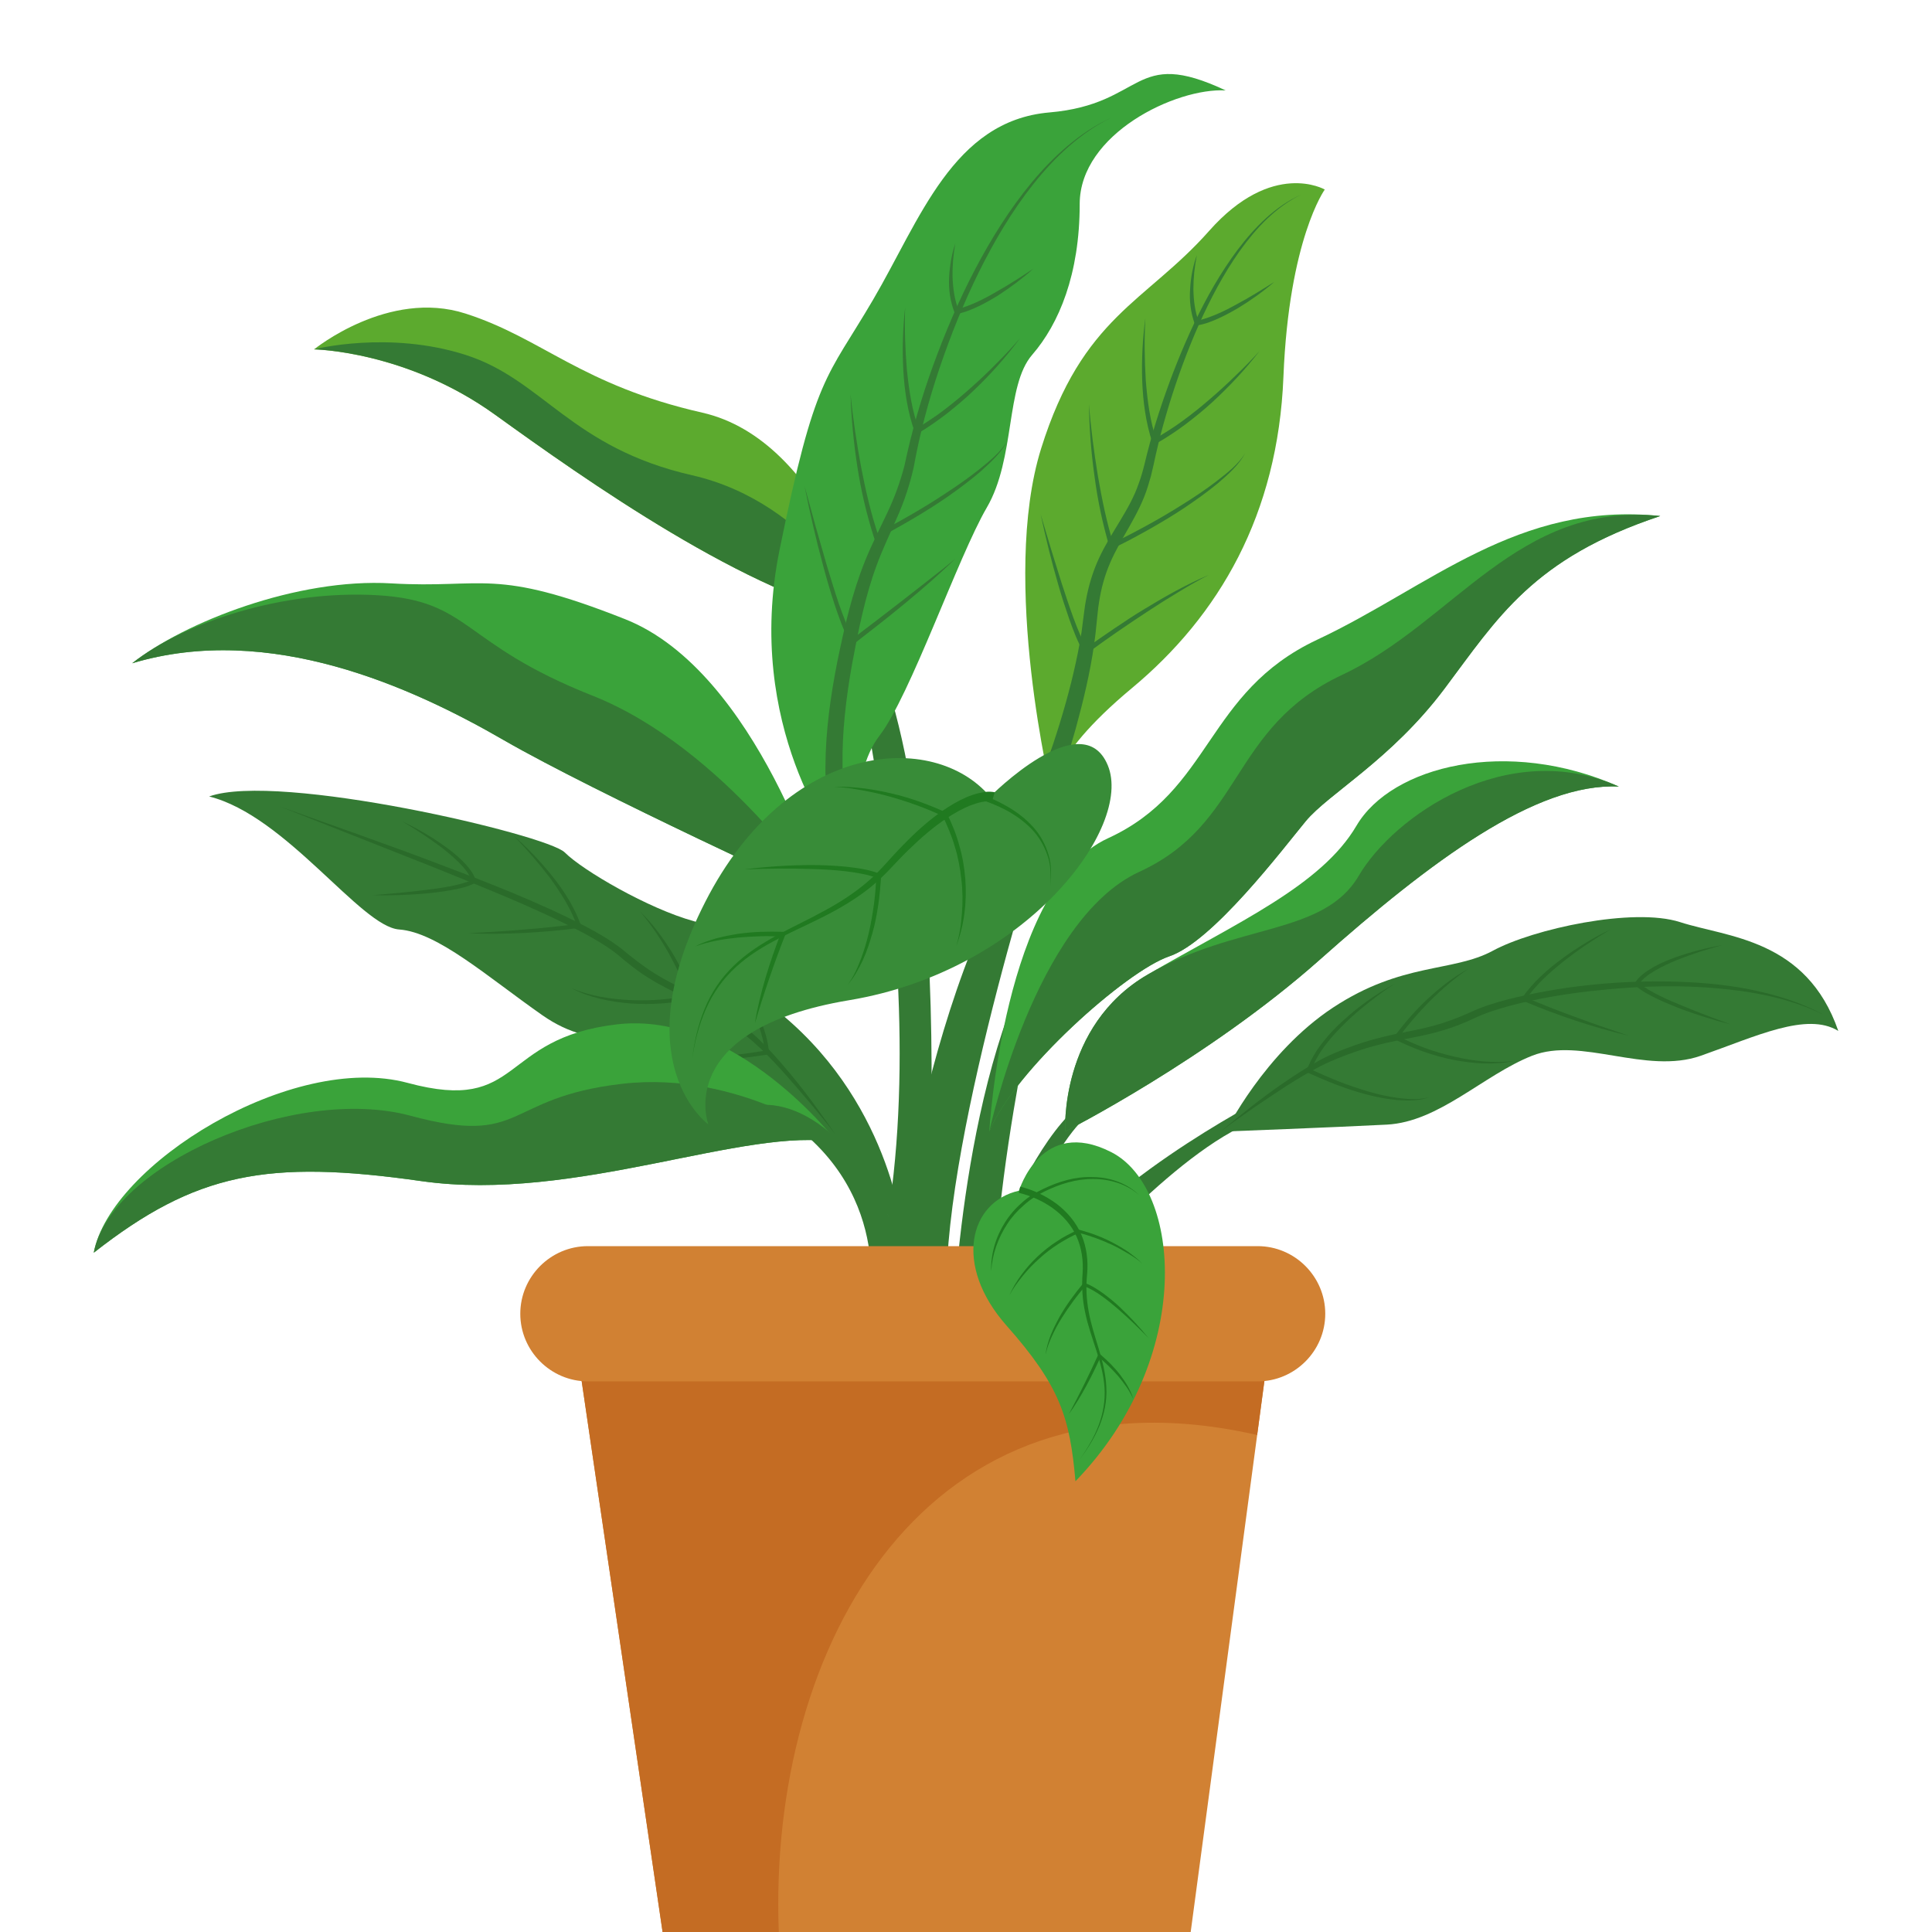 <?xml version="1.0" encoding="utf-8"?>
<!-- Generator: Adobe Illustrator 27.2.0, SVG Export Plug-In . SVG Version: 6.00 Build 0)  -->
<svg version="1.1" id="Layer_1" xmlns="http://www.w3.org/2000/svg" xmlns:xlink="http://www.w3.org/1999/xlink" x="0px" y="0px"
	 viewBox="0 0 200 200" style="enable-background:new 0 0 200 200;" xml:space="preserve">
<style type="text/css">
	.st0{fill:#347A34;}
	.st1{fill:#2A6B2A;}
	.st2{fill:#5CAA2E;}
	.st3{fill:#3AA33A;}
	.st4{fill:#388C38;}
	.st5{fill:#207A20;}
	.st6{fill:#D18133;}
	.st7{fill:#C46C23;}
</style>
<g id="_x31_">
	<g>
		<g>
			<path class="st0" d="M86.68,60.34c0,0,11.97,44.82,3.3,74.4c3.57,0.77,5.54,0,5.54,0S100.65,77.97,86.68,60.34z"/>
			<path class="st0" d="M108.73,83.5c0,0-11,33.5-10.75,50.25c-2.25,6.25-5.79,0-5.79,0S95.52,100,108.73,83.5z"/>
			<path class="st0" d="M108.73,96c0,0-6.73,27.9-5.67,41.57c-1.41,5.21-4.45,0.28-4.45,0.28S99.43,110.12,108.73,96z"/>
			<path class="st0" d="M110.68,132.12c0,0,11.8-13.88,20.05-16.38c2-2.12,0-2,0-2s-18.25,9.38-23.12,19
				C108.61,135.25,110.68,132.12,110.68,132.12z"/>
			<path class="st0" d="M111.65,116.4c0,0-6.78,7.17-7.44,20.83c-2.98,0.64-3.45-1.43-3.45-1.43s6.09-22.77,15.59-23.6
				C113.36,114.25,111.65,116.4,111.65,116.4z"/>
			<g>
				<path class="st0" d="M93.56,128.33c0,0-0.99-13.6-12.58-23.27c-5.71-4.77-4.42-8.41-9.12-9.69c-4.7-1.28-11.55-5.27-13.4-7.13
					c-1.85-1.85-29.68-8.36-36.81-5.79c7.98,2,15.68,13.48,19.67,13.77c3.99,0.29,9.13,4.89,14.83,8.88
					c5.7,3.99,10.15,1.53,13.85,3.39C73.71,110.33,87.25,117.61,93.56,128.33z"/>
				<g>
					<path class="st1" d="M86.5,117.45c-1.73-2.24-3.58-4.4-5.45-6.51c-0.95-1.04-1.92-2.07-2.97-3c-1.04-0.92-2.19-1.75-3.35-2.53
						c-1.17-0.77-2.39-1.45-3.66-2.08c-1.26-0.63-2.56-1.24-3.78-2c-1.23-0.74-2.37-1.67-3.43-2.57c-1.09-0.85-2.3-1.56-3.54-2.22
						c-4.99-2.61-10.28-4.67-15.53-6.8l-15.81-6.25c5.33,1.92,10.69,3.77,15.99,5.78c5.3,2,10.61,4.03,15.68,6.65
						c1.26,0.67,2.51,1.38,3.66,2.27c1.11,0.92,2.18,1.77,3.37,2.52c1.17,0.75,2.44,1.36,3.71,2.01s2.52,1.35,3.71,2.15
						c1.18,0.81,2.34,1.64,3.38,2.64c1.04,0.99,1.98,2.06,2.9,3.14C83.23,112.81,84.88,115.12,86.5,117.45z"/>
					<path class="st1" d="M73.23,97.92c1.53,1.5,2.9,3.17,4.06,4.99c0.59,0.9,1.09,1.86,1.51,2.87c0.41,1,0.72,2.06,0.8,3.17
						l0.02,0.2l-0.2,0.03c-1.08,0.16-2.17,0.31-3.26,0.41c-1.09,0.09-2.19,0.16-3.28,0.13c-1.1-0.02-2.19-0.12-3.27-0.32
						c-1.06-0.23-2.16-0.52-3.03-1.19c0.91,0.6,2.01,0.82,3.07,0.98c1.07,0.15,2.15,0.21,3.24,0.19c1.08-0.02,2.16-0.08,3.24-0.19
						c1.08-0.11,2.15-0.27,3.22-0.45l-0.18,0.23c-0.14-2.09-1.09-4.06-2.16-5.88c-0.54-0.92-1.14-1.8-1.78-2.66
						C74.61,99.56,73.94,98.72,73.23,97.92z"/>
					<path class="st1" d="M66.26,94.37c1.26,1.2,2.3,2.62,3.23,4.1c0.92,1.48,1.67,3.07,2.31,4.7l0.09,0.24l-0.26,0.05
						c-2.08,0.4-4.22,0.57-6.34,0.42c-2.11-0.17-4.24-0.59-6.12-1.57c1.95,0.8,4.05,1.13,6.14,1.22c1.04,0.04,2.09,0.03,3.13-0.06
						s2.08-0.25,3.1-0.43l-0.16,0.28c-0.59-1.62-1.35-3.18-2.18-4.69C68.35,97.14,67.39,95.68,66.26,94.37z"/>
					<path class="st1" d="M53.18,86.52c1.46,1.27,2.8,2.69,4.02,4.21c1.21,1.52,2.27,3.19,2.94,5.06l0.09,0.24l-0.26,0.03
						c-1.91,0.25-3.82,0.42-5.74,0.52c-1.92,0.09-3.84,0.12-5.76,0.03c1.92-0.1,3.83-0.22,5.74-0.38c1.91-0.15,3.81-0.35,5.71-0.6
						l-0.17,0.28c-0.61-1.8-1.67-3.44-2.79-5C55.79,89.38,54.52,87.91,53.18,86.52z"/>
					<path class="st1" d="M41.59,85c1.49,0.71,2.94,1.53,4.29,2.49c0.68,0.48,1.34,0.99,1.94,1.58c0.59,0.59,1.17,1.24,1.45,2.1
						l0.06,0.17l-0.16,0.08c-0.84,0.42-1.73,0.6-2.61,0.75s-1.77,0.26-2.65,0.34c-1.77,0.14-3.55,0.21-5.32,0.16
						c1.77-0.15,3.53-0.3,5.29-0.52c0.88-0.1,1.75-0.22,2.61-0.38c0.86-0.17,1.73-0.37,2.49-0.72l-0.1,0.24
						c-0.23-0.73-0.76-1.37-1.32-1.95c-0.57-0.57-1.2-1.1-1.85-1.61C44.4,86.74,43.01,85.84,41.59,85z"/>
				</g>
				<path class="st2" d="M90.1,64.1c0,0-4.85-18.53-17.39-21.38s-16.54-7.7-24.52-10.26c-7.98-2.57-15.68,3.71-15.68,3.71
					s9.55,0.14,18.75,6.77S77.63,61.75,90.1,64.1z"/>
				<path class="st0" d="M90.1,64.1c0,0-5.91-12.05-18.45-14.9c-12.55-2.86-15.44-9.89-23.42-12.45
					c-7.98-2.57-15.72-0.59-15.72-0.59s9.55,0.14,18.75,6.77S77.63,61.75,90.1,64.1z"/>
				<path class="st0" d="M126.88,117.13c0,0,3.99-8.13,11.12-12.83s12.4-3.64,16.54-5.88c4.13-2.25,14.54-4.53,19.39-2.96
					s13.07,1.71,16.37,11.26c-3.26-2-8.53,0.57-14.23,2.57c-5.7,2-12.42-2-17.47,0c-5.05,2-9.61,6.84-15.03,7.13
					C138.14,116.7,126.88,117.13,126.88,117.13z"/>
				<path class="st3" d="M110.27,117.13c0,0-0.64-10.91,8.55-16.25c9.19-5.35,17.96-9.19,21.6-15.4c3.64-6.2,15.61-9.19,27.16-4.06
					c-8.55-0.43-19.46,7.7-31,17.96C125.02,109.64,110.27,117.13,110.27,117.13z"/>
				<path class="st0" d="M110.27,117.13c0,0-0.64-10.91,8.55-16.25c9.19-5.35,18.19-4.01,21.83-10.21
					c3.63-6.2,15.38-14.38,26.93-9.24c-8.55-0.43-19.46,7.7-31,17.96C125.02,109.64,110.27,117.13,110.27,117.13z"/>
				<path class="st3" d="M102.41,117.13c0,0,1.46-25.39,12.28-30.35s10.07-15.11,21.67-20.56c11.6-5.44,20.76-14.35,35.51-12.8
					c-13.19,4.38-16.83,10.54-22.35,17.89c-5.52,7.35-11.99,10.84-14.36,13.71c-2.37,2.87-9.63,12.47-14.12,13.98
					C116.56,100.52,104.97,110.87,102.41,117.13z"/>
				<path class="st0" d="M102.41,117.13c0,0,4.71-21.92,15.53-26.88c10.82-4.96,9.38-14.93,20.98-20.38
					c11.6-5.44,18.21-18,32.95-16.45c-13.19,4.38-16.83,10.54-22.35,17.89c-5.52,7.35-11.99,10.84-14.36,13.71
					S125.53,97.49,121.04,99C116.56,100.52,104.97,110.87,102.41,117.13z"/>
				<path class="st3" d="M86.68,118.26c0,0-10.48-13.66-22.81-12.22s-9.69,9.29-21.67,6.06c-11.97-3.23-30.79,8.46-32.5,17.58
					c10.55-8.27,17.96-9.69,33.93-7.41C59.59,124.54,77.27,116.53,86.68,118.26z"/>
				<path class="st0" d="M86.68,118.26c0,0-9.99-7.5-22.32-6.06s-9.9,6.53-21.87,3.3s-31.07,5.05-32.78,14.18
					c10.55-8.27,17.96-9.69,33.93-7.41C59.59,124.54,77.27,116.53,86.68,118.26z"/>
				<path class="st0" d="M89.98,134.75c0,0,2.62-13-11.12-20.38c6.12-0.25,13.17,7.38,15.21,18.5
					C94.86,138,89.98,134.75,89.98,134.75z"/>
				<path class="st3" d="M86.68,87.48c0,0-9.69-12.26-5.99-30.51c3.71-18.25,4.85-17.68,9.69-25.94
					c4.85-8.27,8.27-18.53,18.25-19.39s8.55-6.84,18.25-2.28c-5.13-0.29-15.11,4.49-15.11,11.76s-2.14,12.4-4.92,15.61
					s-1.71,10.69-4.7,15.82s-7.91,19.46-11.12,23.63s-2.35,12.72-2.14,13.36S86.68,87.48,86.68,87.48z"/>
				<path class="st2" d="M108.92,82.34c0,0-5.42-22.23-1.14-35.92c4.28-13.68,10.83-15.11,17.39-22.52
					c6.56-7.41,11.97-4.28,11.97-4.28s-3.71,5.13-4.28,19.39s-6.65,24.7-15.68,32.22C108.15,78.74,108.92,82.34,108.92,82.34z"/>
				<path class="st3" d="M85.25,92.91c0,0-6.84-23.39-20.53-28.81c-13.68-5.42-14.54-3.14-24.23-3.71s-21.38,3.99-26.8,8.27
					c14.26-4.28,29.08,2.53,38.49,7.97C61.59,82.06,85.25,92.91,85.25,92.91z"/>
				<path class="st0" d="M85.25,92.91c0,0-10.26-15.5-23.95-20.91c-13.68-5.42-12.5-9.8-22.2-10.38s-20,2.76-25.42,7.04
					c14.26-4.28,29.08,2.53,38.49,7.97C61.59,82.06,85.25,92.91,85.25,92.91z"/>
			</g>
		</g>
		<g>
			<path class="st0" d="M106.8,83.13c2.1-5.39,3.96-10.98,4.99-16.65c0.13-0.71,0.23-1.42,0.31-2.13c0.11-0.72,0.17-1.49,0.32-2.23
				c0.27-1.49,0.71-2.96,1.35-4.34c1.29-2.78,3.19-5.02,4.11-7.73c0.5-1.32,0.75-2.77,1.16-4.2c0.38-1.43,0.83-2.83,1.3-4.23
				c0.95-2.79,2.04-5.53,3.3-8.19c1.27-2.65,2.72-5.23,4.49-7.59c1.77-2.33,3.9-4.51,6.6-5.71c-2.66,1.28-4.71,3.5-6.4,5.86
				c-1.69,2.39-3.05,4.99-4.24,7.65c-1.18,2.67-2.19,5.42-3.05,8.21c-0.42,1.4-0.83,2.8-1.16,4.22c-0.18,0.71-0.32,1.41-0.48,2.13
				l-0.26,1.1l-0.32,1.08c-0.9,2.92-2.81,5.32-3.91,7.91c-0.56,1.3-0.93,2.67-1.14,4.07c-0.12,0.7-0.16,1.4-0.25,2.14
				c-0.07,0.75-0.15,1.49-0.26,2.23c-0.42,2.95-1.12,5.84-1.9,8.69c-0.8,2.85-1.69,5.66-2.71,8.46L106.8,83.13z"/>
			<path class="st0" d="M107.73,53.25c0.7,2.39,1.43,4.78,2.18,7.15c0.39,1.18,0.77,2.36,1.2,3.53c0.43,1.16,0.89,2.33,1.5,3.36
				l-0.36-0.07c1.02-0.73,2.05-1.45,3.09-2.15c1.04-0.7,2.08-1.4,3.16-2.04c2.14-1.31,4.34-2.54,6.65-3.52
				c-1.12,0.56-2.2,1.2-3.27,1.85c-1.07,0.64-2.13,1.31-3.17,2c-2.09,1.37-4.15,2.78-6.16,4.27l-0.22,0.17l-0.14-0.24
				c-0.64-1.12-1.08-2.29-1.5-3.47c-0.41-1.18-0.8-2.37-1.14-3.57C108.85,58.11,108.25,55.68,107.73,53.25z"/>
			<path class="st0" d="M112.73,41.83c0.19,2.49,0.52,4.96,0.92,7.41c0.42,2.45,0.92,4.89,1.66,7.25l-0.34-0.15
				c2.54-1.25,5.03-2.59,7.42-4.1c1.2-0.75,2.38-1.53,3.5-2.39c1.11-0.86,2.26-1.73,3.02-2.94c-0.69,1.26-1.79,2.22-2.86,3.14
				c-1.1,0.9-2.26,1.73-3.44,2.52c-1.18,0.79-2.41,1.52-3.64,2.22c-1.24,0.69-2.49,1.38-3.78,1.98l-0.26,0.12l-0.08-0.27
				c-0.71-2.41-1.23-4.86-1.55-7.34C112.95,46.82,112.76,44.32,112.73,41.83z"/>
			<path class="st0" d="M118.57,32.91c-0.12,2.15-0.09,4.31,0.04,6.45c0.17,2.14,0.44,4.28,1.14,6.29l-0.35-0.13
				c1.03-0.61,2.05-1.23,3.01-1.94c0.97-0.71,1.9-1.45,2.81-2.24c0.91-0.78,1.8-1.59,2.66-2.43c0.87-0.83,1.72-1.69,2.52-2.59
				c-1.47,1.91-3.13,3.68-4.91,5.32c-0.89,0.82-1.84,1.58-2.8,2.31c-0.97,0.72-1.99,1.4-3.05,1.99l-0.26,0.15l-0.09-0.28
				c-0.69-2.09-0.97-4.26-1.05-6.43C118.17,37.22,118.28,35.05,118.57,32.91z"/>
			<path class="st0" d="M123.9,26.41c-0.24,1.17-0.36,2.35-0.36,3.53c0.02,1.17,0.16,2.35,0.58,3.42l-0.26-0.15
				c0.72-0.14,1.42-0.4,2.11-0.69s1.36-0.64,2.03-1.01c1.34-0.71,2.63-1.52,3.92-2.33c-1.16,1-2.41,1.89-3.72,2.69
				c-0.66,0.39-1.34,0.76-2.04,1.08s-1.43,0.61-2.22,0.73l-0.2,0.03l-0.06-0.18c-0.42-1.16-0.57-2.4-0.48-3.6
				C123.26,28.73,123.49,27.54,123.9,26.41z"/>
		</g>
		<g>
			<path class="st0" d="M88.22,90.29c-0.29-0.29-0.4-0.47-0.57-0.7c-0.15-0.22-0.27-0.44-0.4-0.66c-0.22-0.44-0.44-0.89-0.6-1.35
				c-0.35-0.9-0.57-1.83-0.75-2.75c-0.33-1.84-0.47-3.69-0.45-5.52c0.02-3.67,0.53-7.27,1.23-10.82c0.73-3.53,1.51-7.07,2.89-10.47
				c0.68-1.69,1.52-3.31,2.27-4.91c0.76-1.6,1.36-3.24,1.8-4.95c0.73-3.48,1.74-7,2.97-10.36c1.23-3.38,2.64-6.69,4.31-9.88
				c1.67-3.18,3.58-6.25,5.87-9.02c2.29-2.75,5.02-5.23,8.28-6.74c-3.23,1.58-5.88,4.11-8.1,6.9c-2.22,2.8-4.04,5.89-5.63,9.09
				c-1.58,3.2-2.91,6.52-4.06,9.9c-1.15,3.39-2.06,6.8-2.7,10.35c-0.4,1.77-0.98,3.53-1.72,5.18c-0.72,1.66-1.49,3.26-2.1,4.91
				c-1.22,3.29-1.91,6.8-2.56,10.29c-0.62,3.49-1.04,7.02-0.98,10.52c0.01,1.75,0.19,3.48,0.52,5.16c0.18,0.83,0.4,1.65,0.71,2.41
				c0.14,0.39,0.33,0.75,0.51,1.1c0.1,0.16,0.2,0.34,0.31,0.48c0.09,0.14,0.25,0.32,0.27,0.35L88.22,90.29z"/>
			<path class="st0" d="M83.29,50.33c0.73,2.72,1.49,5.43,2.28,8.13c0.41,1.34,0.81,2.69,1.26,4.02c0.47,1.31,0.94,2.66,1.63,3.82
				l-0.36-0.06c1.82-1.37,3.63-2.77,5.43-4.16l2.7-2.11c0.9-0.7,1.8-1.4,2.67-2.14c-1.63,1.6-3.36,3.09-5.12,4.55
				c-1.76,1.46-3.56,2.86-5.37,4.26l-0.22,0.17l-0.14-0.24c-0.74-1.27-1.18-2.61-1.64-3.95c-0.44-1.34-0.84-2.7-1.2-4.06
				C84.47,55.84,83.84,53.09,83.29,50.33z"/>
			<path class="st0" d="M88.05,40.85c0.25,2.48,0.62,4.94,1.07,7.39c0.47,2.44,1.02,4.87,1.81,7.21l-0.34-0.14
				c2.51-1.3,4.97-2.69,7.33-4.26c1.18-0.77,2.34-1.58,3.45-2.46c1.09-0.88,2.22-1.78,2.95-3c-0.66,1.27-1.74,2.25-2.79,3.2
				c-1.08,0.93-2.22,1.78-3.39,2.6c-1.17,0.81-2.37,1.57-3.6,2.29c-1.23,0.72-2.46,1.43-3.73,2.06l-0.26,0.13l-0.09-0.27
				c-0.76-2.39-1.33-4.83-1.71-7.31C88.37,45.84,88.13,43.35,88.05,40.85z"/>
			<path class="st0" d="M93.7,31.82c-0.07,2.16,0,4.31,0.18,6.45c0.22,2.13,0.53,4.27,1.27,6.26l-0.35-0.12
				c1.01-0.63,2.02-1.27,2.97-2c0.95-0.73,1.87-1.49,2.76-2.29c0.9-0.8,1.77-1.62,2.61-2.48c0.85-0.85,1.68-1.72,2.46-2.64
				c-1.43,1.94-3.05,3.75-4.8,5.42c-0.87,0.84-1.8,1.61-2.75,2.37c-0.96,0.74-1.96,1.44-3,2.06L94.79,45l-0.1-0.28
				c-0.73-2.07-1.06-4.24-1.18-6.41C93.39,36.13,93.46,33.96,93.7,31.82z"/>
			<path class="st0" d="M98.89,25.21c-0.21,1.17-0.31,2.36-0.28,3.54c0.05,1.17,0.21,2.34,0.65,3.41L99,32.02
				c0.71-0.16,1.41-0.43,2.1-0.74c0.69-0.31,1.35-0.67,2-1.05c1.32-0.74,2.6-1.57,3.87-2.41c-1.14,1.02-2.37,1.94-3.66,2.77
				c-0.65,0.4-1.32,0.79-2.02,1.12s-1.42,0.64-2.21,0.78l-0.2,0.04l-0.07-0.18c-0.44-1.15-0.62-2.38-0.56-3.59
				C98.31,27.53,98.51,26.34,98.89,25.21z"/>
		</g>
		<path class="st4" d="M102.49,82.47c0,0,9.54-9.66,12.19-3.24c2.65,6.42-8.48,21.26-26.77,24.31S73.33,116.4,73.33,116.4
			s-8.84-6.36-0.31-23.06S96.66,75.58,102.49,82.47z"/>
		<g>
			<path class="st5" d="M102.7,82.97c-0.24-0.05-0.72-0.03-1.1,0.06c-0.41,0.08-0.81,0.22-1.21,0.37c-0.8,0.33-1.56,0.76-2.3,1.24
				c-1.48,0.97-2.82,2.15-4.1,3.4c-0.65,0.61-1.24,1.29-1.87,1.93c-0.63,0.67-1.3,1.3-2.01,1.88c-1.43,1.15-3.01,2.09-4.62,2.92
				c-3.21,1.66-6.67,2.9-9.32,5.35c-1.32,1.2-2.38,2.7-3.1,4.35c-0.73,1.65-1.17,3.41-1.42,5.2c0.21-1.79,0.61-3.57,1.3-5.25
				c0.68-1.68,1.72-3.22,3.04-4.48c2.65-2.56,6.13-3.89,9.26-5.61c1.58-0.85,3.1-1.81,4.45-2.96c1.36-1.13,2.46-2.55,3.75-3.85
				c1.27-1.31,2.62-2.55,4.14-3.6c0.76-0.52,1.56-1,2.43-1.38c0.44-0.18,0.89-0.35,1.37-0.45c0.5-0.1,0.93-0.2,1.58-0.08
				L102.7,82.97z"/>
			<path class="st5" d="M71.98,97.97c0.68-0.37,1.42-0.61,2.16-0.83c0.75-0.2,1.51-0.35,2.28-0.47c1.54-0.22,3.09-0.26,4.64-0.21
				l0.35,0.01l-0.13,0.33c-0.59,1.49-1.14,3.01-1.66,4.53c-0.52,1.52-1.02,3.05-1.47,4.6c0.24-1.6,0.65-3.17,1.1-4.72
				c0.46-1.55,1-3.08,1.57-4.59l0.22,0.34c-0.76-0.04-1.53-0.06-2.29-0.04s-1.52,0.07-2.28,0.13C74.95,97.2,73.43,97.44,71.98,97.97
				z"/>
			<path class="st5" d="M77.04,90c2.32-0.29,4.66-0.45,7.01-0.45c1.17,0,2.35,0.06,3.52,0.17c1.17,0.13,2.35,0.28,3.49,0.73
				l0.17,0.07l-0.01,0.17c-0.07,0.99-0.16,1.99-0.3,2.98c-0.15,0.99-0.33,1.97-0.61,2.93c-0.27,0.96-0.58,1.91-1,2.82
				c-0.43,0.9-0.91,1.78-1.57,2.53c0.6-0.79,1.01-1.7,1.36-2.62s0.63-1.86,0.85-2.82c0.23-0.96,0.38-1.93,0.52-2.9
				c0.13-0.98,0.2-1.96,0.26-2.94l0.15,0.24c-1.06-0.39-2.21-0.58-3.36-0.72c-1.15-0.13-2.31-0.2-3.48-0.23
				C81.72,89.88,79.38,89.91,77.04,90z"/>
			<path class="st5" d="M86.33,81.5c0.99-0.12,1.99,0,2.98,0.1c0.99,0.12,1.97,0.3,2.94,0.53c1.95,0.44,3.83,1.14,5.65,1.96
				l0.08,0.03l0.04,0.08c0.52,1.07,0.98,2.17,1.28,3.31c0.34,1.14,0.53,2.31,0.63,3.49c0.17,2.36-0.1,4.77-0.95,6.96
				c0.35-1.12,0.52-2.28,0.6-3.44c0.09-1.16,0.08-2.33-0.06-3.48c-0.13-1.15-0.33-2.3-0.68-3.4c-0.31-1.12-0.79-2.17-1.27-3.23
				l0.11,0.11c-1.77-0.85-3.64-1.51-5.54-2.05c-0.95-0.27-1.92-0.48-2.89-0.66C88.3,81.65,87.32,81.45,86.33,81.5z"/>
			<path class="st5" d="M101.29,82.2c1.09,0.31,2.1,0.77,3.06,1.33c0.96,0.56,1.85,1.25,2.59,2.07c0.75,0.82,1.29,1.82,1.6,2.88
				c0.35,1.06,0.28,2.19,0.18,3.27c0.06-1.09,0.09-2.2-0.3-3.23c-0.35-1.02-0.91-1.97-1.67-2.74c-0.76-0.77-1.64-1.4-2.59-1.91
				c-0.95-0.5-1.97-0.92-3-1.17L101.29,82.2z"/>
		</g>
		<g>
			<path class="st1" d="M126.36,117.13c2.13-1.77,4.28-3.51,6.57-5.07c1.14-0.78,2.31-1.54,3.53-2.22c1.23-0.69,2.54-1.19,3.85-1.66
				c1.32-0.46,2.67-0.82,4.04-1.11c1.36-0.29,2.72-0.52,4.03-0.88s2.59-0.83,3.83-1.4c1.28-0.6,2.63-1.01,3.98-1.36
				c5.41-1.34,10.97-1.91,16.52-1.83c2.77,0.06,5.55,0.26,8.28,0.79c2.72,0.54,5.41,1.34,7.83,2.69c-2.47-1.26-5.17-1.95-7.88-2.39
				c-2.72-0.41-5.48-0.6-8.23-0.59c-2.75,0.01-5.5,0.21-8.24,0.52c-2.73,0.32-5.45,0.78-8.1,1.48c-1.32,0.36-2.62,0.76-3.85,1.35
				c-1.26,0.6-2.59,1.08-3.95,1.44c-1.36,0.36-2.73,0.58-4.08,0.86c-1.35,0.27-2.67,0.61-3.97,1.05c-1.29,0.45-2.58,0.94-3.79,1.55
				c-1.22,0.62-2.4,1.33-3.56,2.07C130.86,113.92,128.57,115.47,126.36,117.13z"/>
			<path class="st1" d="M144.36,101.85c-0.9,0.58-1.76,1.21-2.6,1.88c-0.84,0.66-1.66,1.35-2.42,2.09c-1.51,1.47-2.96,3.12-3.65,5.1
				l-0.11-0.27c0.99,0.45,1.98,0.89,2.99,1.29c1.01,0.4,2.04,0.74,3.07,1.05c1.04,0.31,2.1,0.54,3.17,0.68
				c1.07,0.13,2.18,0.21,3.22-0.12c-1.02,0.41-2.16,0.4-3.24,0.34c-1.09-0.09-2.18-0.29-3.24-0.57c-1.06-0.26-2.1-0.62-3.13-1
				c-1.02-0.39-2.03-0.82-3.03-1.27l-0.18-0.08l0.07-0.19c0.38-1.04,0.95-1.98,1.62-2.84c0.67-0.86,1.41-1.65,2.22-2.36
				C140.71,104.13,142.48,102.89,144.36,101.85z"/>
			<path class="st1" d="M152.02,100.29c-1.45,0.96-2.75,2.11-3.98,3.32c-1.21,1.23-2.35,2.53-3.35,3.94l-0.08-0.32
				c0.94,0.45,1.89,0.88,2.88,1.25c0.98,0.36,1.99,0.65,3,0.89c2.03,0.47,4.15,0.72,6.24,0.46c-2.07,0.44-4.24,0.28-6.31-0.12
				c-2.08-0.42-4.1-1.15-6-2.1l-0.23-0.11l0.15-0.2c1.05-1.4,2.19-2.73,3.48-3.92C149.1,102.2,150.49,101.11,152.02,100.29z"/>
			<path class="st1" d="M166.73,96.21c-1.67,0.99-3.28,2.06-4.8,3.25c-1.5,1.2-2.96,2.49-4.02,4.07l-0.09-0.32
				c1.76,0.75,3.54,1.45,5.34,2.1c1.8,0.67,3.61,1.29,5.43,1.9c-1.87-0.43-3.72-0.97-5.54-1.57c-1.82-0.61-3.62-1.28-5.39-2.04
				l-0.24-0.1l0.15-0.21c1.14-1.62,2.61-2.94,4.19-4.09C163.31,98.06,164.98,97.05,166.73,96.21z"/>
			<path class="st1" d="M178.29,97.84c-1.59,0.43-3.17,0.93-4.69,1.54c-0.76,0.31-1.5,0.65-2.21,1.06c-0.69,0.4-1.38,0.88-1.79,1.52
				l-0.03-0.26c0.64,0.54,1.42,0.96,2.2,1.36c0.79,0.39,1.6,0.74,2.42,1.07c1.63,0.68,3.29,1.3,4.95,1.91
				c-1.72-0.43-3.42-0.97-5.09-1.58c-0.83-0.32-1.65-0.66-2.46-1.04c-0.81-0.39-1.61-0.79-2.31-1.42l-0.13-0.12l0.1-0.15
				c0.5-0.75,1.23-1.22,1.96-1.64c0.73-0.41,1.51-0.73,2.29-1.01C175.06,98.53,176.67,98.12,178.29,97.84z"/>
		</g>
	</g>
	<g>
		<polygon class="st6" points="59.52,138.25 68.59,200 123.26,200 131.52,138.25 		"/>
		<path class="st7" d="M130.14,148.55l1.38-10.3h-72L68.59,200h12.03C79.48,170.39,95.8,140.72,130.14,148.55z"/>
		<path class="st6" d="M130.19,143H60.86c-3.85,0-7-3.15-7-7l0,0c0-3.85,3.15-7,7-7h69.33c3.85,0,7,3.15,7,7l0,0
			C137.19,139.85,134.04,143,130.19,143z"/>
	</g>
	<g>
		<path class="st3" d="M105.49,123.26c0,0,2.28-7.7,9.55-3.99c7.27,3.71,8.7,21.24-3.71,34.07c-0.57-6.56-1.57-9.84-7.13-16.11
			C98.65,130.95,100.36,124.4,105.49,123.26z"/>
		<g>
			<path class="st5" d="M105.61,122.84c1.37,0.34,2.62,0.94,3.74,1.76c1.11,0.83,2.04,1.93,2.59,3.21c0.55,1.28,0.72,2.7,0.6,4.06
				c-0.14,1.33-0.08,2.64,0.17,3.95c0.47,2.61,1.72,5.1,1.82,7.83c0.07,1.36-0.21,2.71-0.72,3.96c-0.52,1.25-1.23,2.4-2.04,3.47
				c0.78-1.09,1.47-2.25,1.95-3.5c0.47-1.25,0.71-2.59,0.62-3.92c-0.17-2.68-1.45-5.11-2-7.77c-0.29-1.32-0.38-2.71-0.27-4.06
				c0.09-1.31-0.09-2.63-0.62-3.81c-1.06-2.39-3.5-3.94-5.98-4.54L105.61,122.84z"/>
			<path class="st5" d="M117.32,144.83c-0.39-0.88-0.96-1.65-1.57-2.38c-0.63-0.71-1.3-1.39-2.04-1.98l0.25-0.06
				c-0.94,2.07-1.99,4.12-3.31,5.98c1.07-2.01,2.08-4.04,3.02-6.11l0.09-0.2l0.16,0.14c0.73,0.63,1.43,1.31,2.02,2.08
				C116.52,143.07,117.05,143.9,117.32,144.83z"/>
			<path class="st5" d="M118.9,138.52c-1.01-1.04-2.06-2.05-3.15-3c-0.55-0.47-1.1-0.93-1.69-1.35c-0.58-0.41-1.2-0.8-1.86-1.03
				l0.18-0.05c-0.45,0.53-0.89,1.07-1.3,1.63s-0.8,1.13-1.17,1.72s-0.7,1.2-0.99,1.83c-0.29,0.63-0.55,1.28-0.68,1.97
				c0.07-0.7,0.28-1.37,0.53-2.03c0.26-0.65,0.58-1.28,0.92-1.9c0.69-1.22,1.54-2.36,2.43-3.44l0.07-0.09l0.11,0.04
				c0.72,0.25,1.33,0.67,1.93,1.09c0.59,0.44,1.16,0.9,1.69,1.4C116.99,136.32,117.98,137.4,118.9,138.52z"/>
			<path class="st5" d="M118.24,130.83c-0.43-0.45-0.97-0.77-1.5-1.09c-0.53-0.31-1.07-0.62-1.63-0.88
				c-1.12-0.52-2.28-0.95-3.48-1.25l0.1-0.01c-1.49,0.69-2.91,1.55-4.12,2.67c-0.62,0.54-1.19,1.14-1.71,1.78s-1.02,1.31-1.41,2.04
				c0.68-1.52,1.72-2.88,2.93-4.03c0.62-0.57,1.27-1.1,1.98-1.55c0.69-0.48,1.45-0.85,2.21-1.2l0.05-0.02l0.05,0.01
				c1.21,0.33,2.4,0.76,3.5,1.35c0.55,0.29,1.1,0.61,1.61,0.96C117.32,129.99,117.84,130.35,118.24,130.83z"/>
			<path class="st5" d="M117.94,123.73c-1.31-1.18-3.1-1.69-4.82-1.68c-1.74-0.01-3.44,0.53-4.99,1.29
				c-0.78,0.38-1.51,0.84-2.15,1.43c-0.66,0.56-1.24,1.21-1.71,1.94c-0.95,1.44-1.56,3.13-1.66,4.88c-0.06-1.76,0.47-3.54,1.42-5.04
				c0.47-0.75,1.06-1.44,1.73-2.02c0.65-0.61,1.43-1.07,2.23-1.45c1.59-0.77,3.34-1.3,5.13-1.23
				C114.89,121.86,116.69,122.49,117.94,123.73z"/>
		</g>
	</g>
</g>
</svg>
